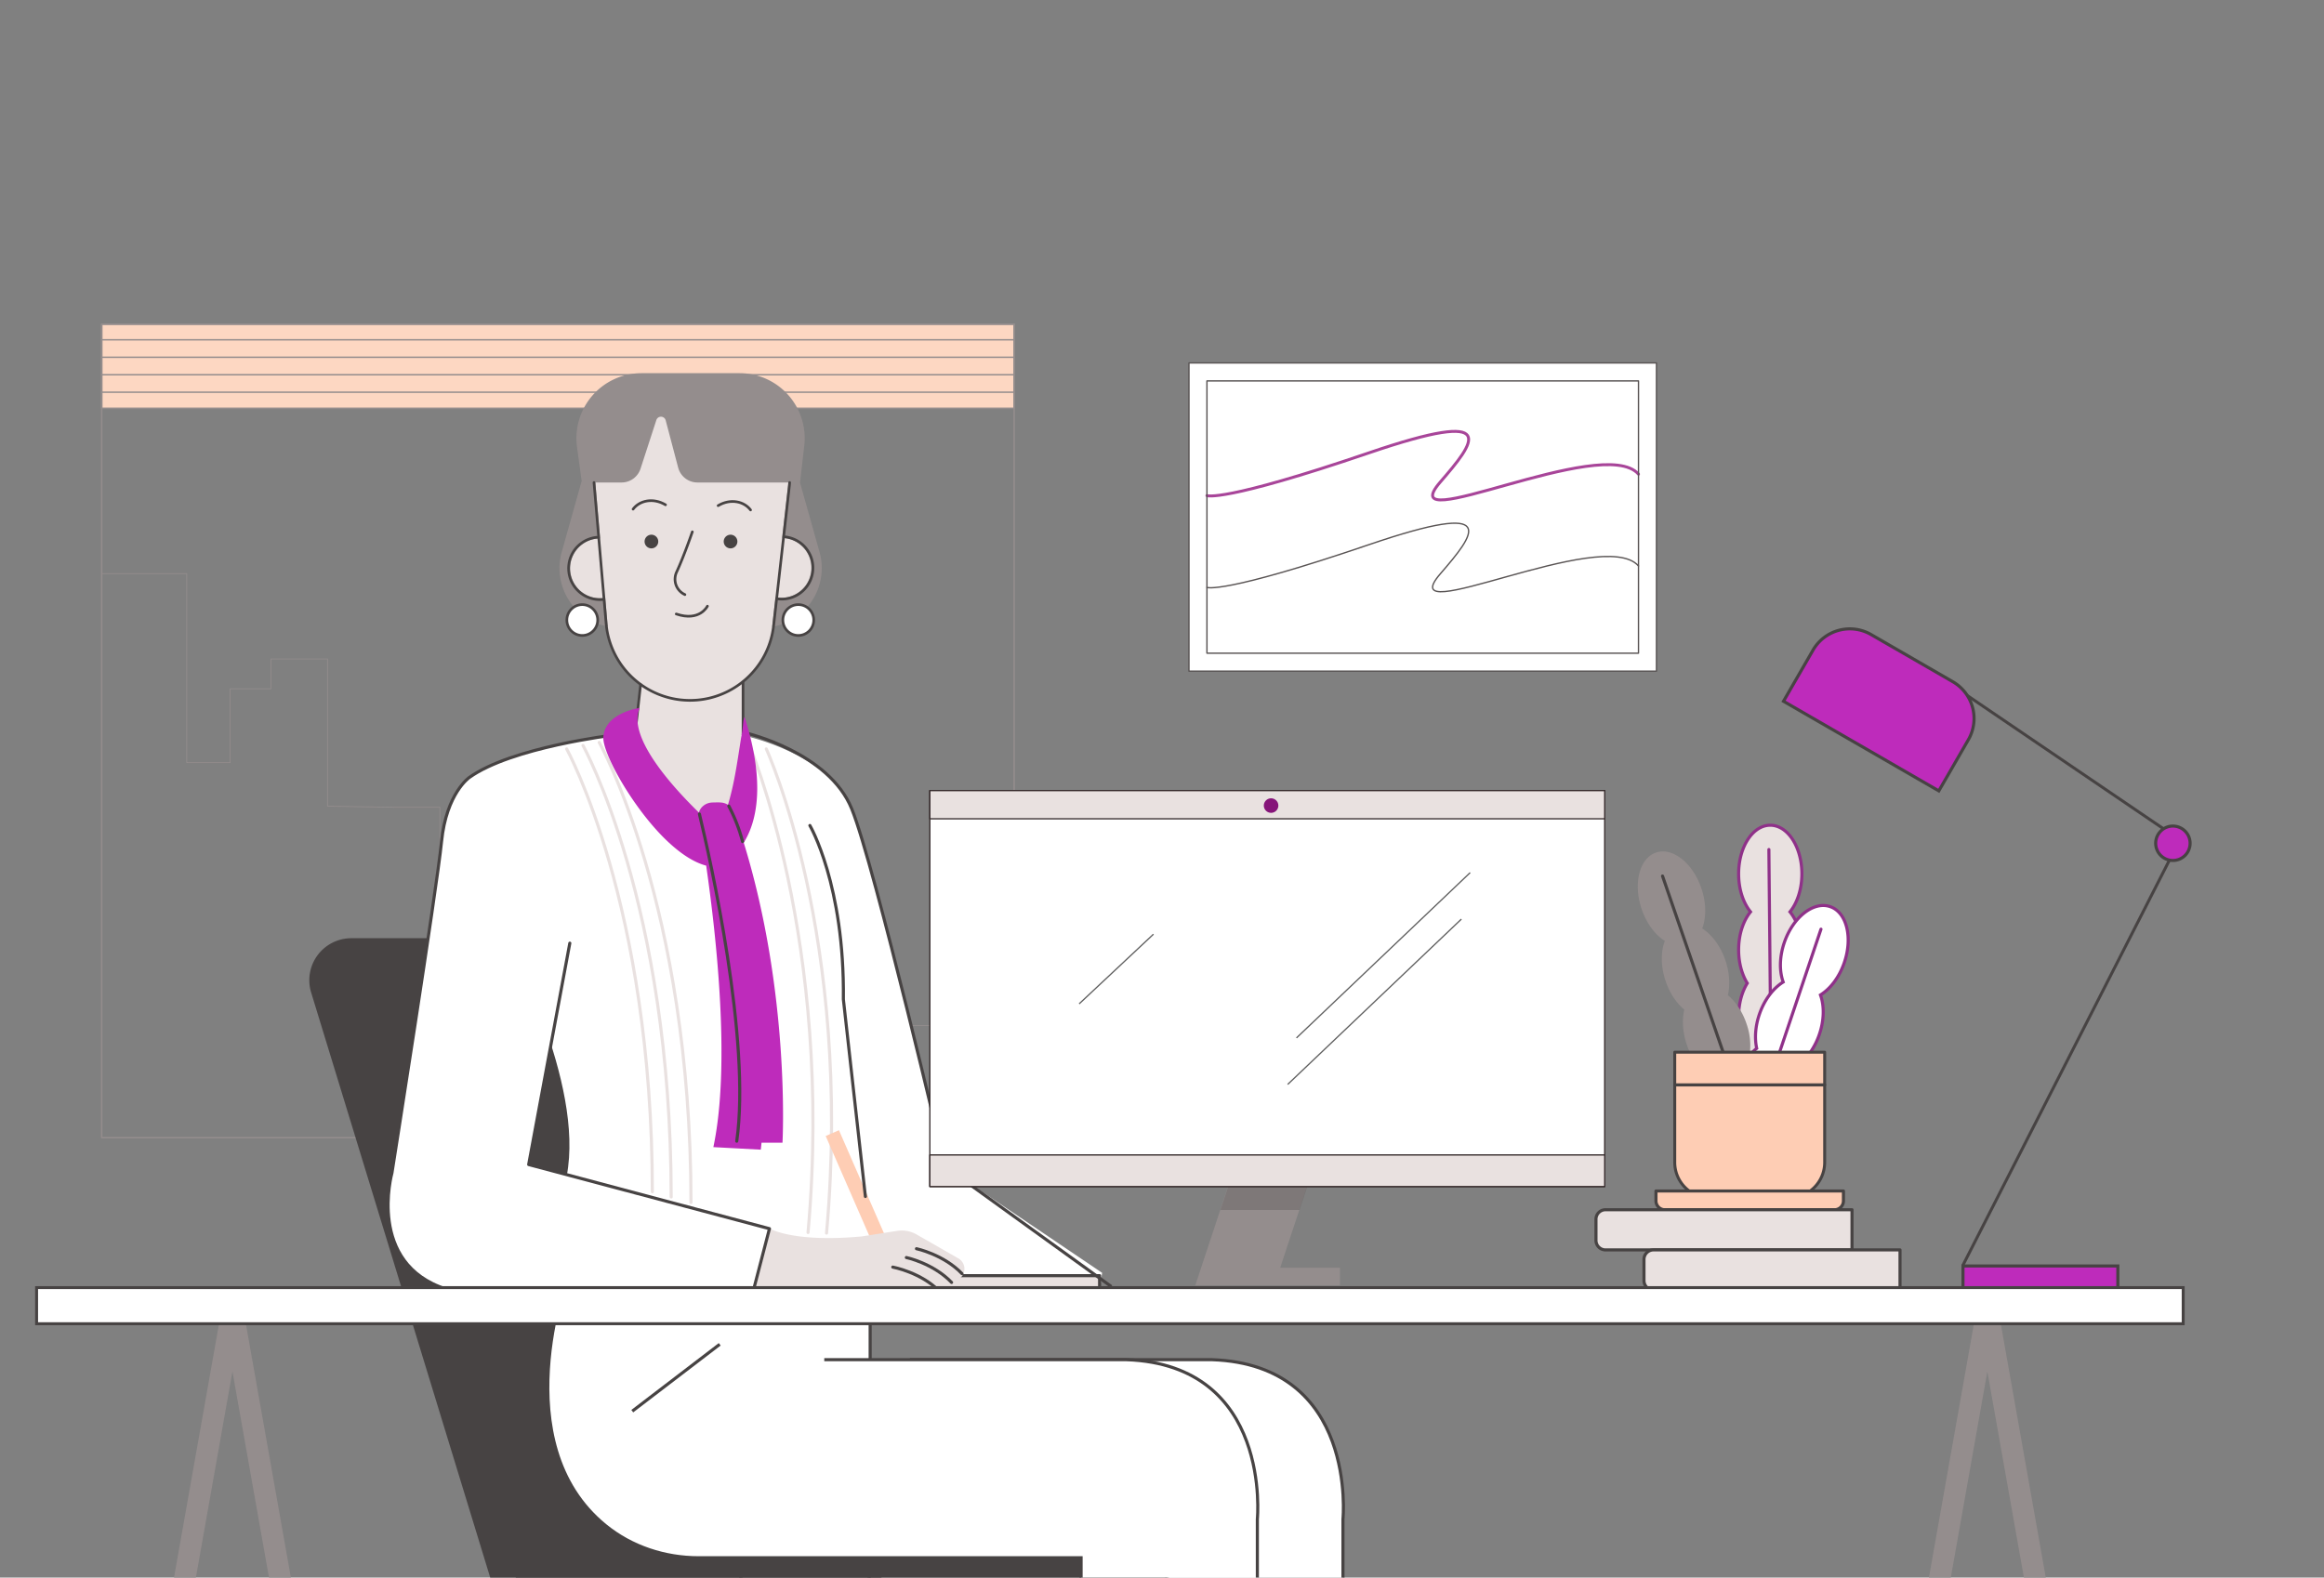 <svg xmlns="http://www.w3.org/2000/svg" xmlns:xlink="http://www.w3.org/1999/xlink" width="1584.28" height="1075.734" viewBox="0 0 1584.28 1075.734">
  <rect x="0" y="0" width="1584.28" height="1075.734" fill="#808080" stroke="none"/>
  <defs>
    <clipPath id="clip-path">
      <rect id="Rectangle_650" data-name="Rectangle 650" width="1584.28" height="1066.96" transform="translate(0 -0.003)" fill="none"/>
    </clipPath>
    <clipPath id="clip-path-2">
      <rect id="Rectangle_669" data-name="Rectangle 669" width="1584.28" height="1075.734" transform="translate(0 -0.003)" fill="none"/>
    </clipPath>
    <clipPath id="clip-path-3">
      <rect id="Rectangle_659" data-name="Rectangle 659" width="122.522" height="301.187" transform="translate(411.287 482.771)" fill="#be2bbb"/>
    </clipPath>
    <clipPath id="clip-path-4">
      <rect id="Rectangle_660" data-name="Rectangle 660" width="76.167" height="67.385" transform="translate(831.984 757.701)" fill="none"/>
    </clipPath>
    <clipPath id="clip-path-5">
      <rect id="Rectangle_1188" data-name="Rectangle 1188" width="319.747" height="211.224" fill="none"/>
    </clipPath>
  </defs>
  <g id="Assets" transform="translate(0 0.003)">
    <g id="bmsas-rep_banner">
      <g id="window-group">
        <g id="shades">
          <rect id="Rectangle_651" data-name="Rectangle 651" width="622.039" height="57.365" transform="translate(69.32 221.035)" fill="#fdd7c2" stroke="#948d8d" stroke-linecap="round" stroke-linejoin="round" stroke-width="1"/>
          <line id="Line_164" data-name="Line 164" x2="622.186" transform="translate(69.32 231.698)" fill="none" stroke="#948d8d" stroke-linecap="round" stroke-linejoin="round" stroke-width="1"/>
          <line id="Line_165" data-name="Line 165" x2="622.186" transform="translate(69.32 243.613)" fill="none" stroke="#948d8d" stroke-linecap="round" stroke-linejoin="round" stroke-width="1"/>
          <line id="Line_166" data-name="Line 166" x2="622.186" transform="translate(69.32 255.529)" fill="none" stroke="#948d8d" stroke-linecap="round" stroke-linejoin="round" stroke-width="1"/>
          <line id="Line_167" data-name="Line 167" x2="622.186" transform="translate(69.32 267.445)" fill="none" stroke="#948d8d" stroke-linecap="round" stroke-linejoin="round" stroke-width="1"/>
        </g>
        <rect id="windowbox" width="622.039" height="554.725" transform="translate(69.32 221.035)" fill="none" stroke="#948d8d" stroke-linecap="round" stroke-linejoin="round" stroke-width="1"/>
        <path id="skyline" d="M69.32,391.16h58v128.9h29.623V469.679h27.812V449.323h38.533V549.759l47.109.741H299.87v40.422h95v126.11h48.468V686.981h25.2v-15.51h44.591v14.864h26.051v56.224h42.775v-12.98a30.319,30.319,0,0,1,30.32-30.319h44.807" fill="none" stroke="#948d8d" stroke-linecap="round" stroke-linejoin="round" stroke-width="0.5"/>
      </g>
      <line id="Line_168" data-name="Line 168" x2="315.549" transform="translate(341.536 767.821)" fill="none" stroke="#948d8d" stroke-linecap="round" stroke-linejoin="round" stroke-width="1.822"/>
      <g id="Group_910" data-name="Group 910">
        <g id="Group_1556" data-name="Group 1556">
          <path id="Path_3514" data-name="Path 3514" d="M282.764,644.825h34a57.981,57.981,0,0,1,57.981,57.981v65.015" fill="none" stroke="#948d8d" stroke-linecap="round" stroke-linejoin="round" stroke-width="1.822"/>
          <path id="Path_3516" data-name="Path 3516" d="M485.483,767.821a62.375,62.375,0,0,0-103.477,0Z" fill="none" stroke="#948d8d" stroke-linecap="round" stroke-linejoin="round" stroke-width="1.822"/>
        </g>
      </g>
      <g id="bmsas-rep_banner-2" data-name="bmsas-rep_banner">
        <g id="bmsas-rep_banner-3" data-name="bmsas-rep_banner" clip-path="url(#clip-path-2)">
          <path id="Path_3517" data-name="Path 3517" d="M1220.224,621.789c4.943-6.078,8.119-15.416,8.119-25.908,0-18.318-9.652-33.167-21.559-33.167s-21.558,14.849-21.558,33.167c0,10.492,3.176,19.83,8.12,25.908-4.944,6.077-8.12,15.416-8.12,25.908,0,8.816,2.251,16.807,5.9,22.747-3.647,5.94-5.9,13.931-5.9,22.747a44.756,44.756,0,0,0,5.16,21.5,44.759,44.759,0,0,0-5.16,21.5c0,18.317,9.652,33.166,21.558,33.166s21.559-14.849,21.559-33.166a44.757,44.757,0,0,0-5.159-21.5,44.754,44.754,0,0,0,5.159-21.5c0-8.816-2.25-16.807-5.9-22.747,3.648-5.94,5.9-13.931,5.9-22.747,0-10.492-3.176-19.831-8.119-25.908" fill="#e9e1e0"/>
          <path id="Path_3518" data-name="Path 3518" d="M1220.224,621.789c4.943-6.078,8.119-15.416,8.119-25.908,0-18.318-9.652-33.167-21.559-33.167s-21.558,14.849-21.558,33.167c0,10.492,3.176,19.83,8.12,25.908-4.944,6.077-8.12,15.416-8.12,25.908,0,8.816,2.251,16.807,5.9,22.747-3.647,5.94-5.9,13.931-5.9,22.747a44.756,44.756,0,0,0,5.16,21.5,44.759,44.759,0,0,0-5.16,21.5c0,18.317,9.652,33.166,21.558,33.166s21.559-14.849,21.559-33.166a44.757,44.757,0,0,0-5.159-21.5,44.754,44.754,0,0,0,5.159-21.5c0-8.816-2.25-16.807-5.9-22.747,3.648-5.94,5.9-13.931,5.9-22.747C1228.343,637.205,1225.167,627.866,1220.224,621.789Z" fill="none" stroke="#8f3189" stroke-miterlimit="10" stroke-width="2.109"/>
          <line id="Line_169" data-name="Line 169" x2="1.864" y2="192.367" transform="translate(1205.853 579.297)" fill="#e9e1e0"/>
          <line id="Line_170" data-name="Line 170" x2="1.864" y2="192.367" transform="translate(1205.853 579.297)" fill="none" stroke="#8f3189" stroke-linecap="round" stroke-linejoin="round" stroke-width="2.109"/>
          <path id="Path_3519" data-name="Path 3519" d="M1160.411,633.135c2.769-7.329,2.829-17.191-.486-27.146-5.79-17.379-19.64-28.416-30.936-24.653s-15.76,20.9-9.971,38.281c3.316,9.954,9.281,17.81,15.893,22.013-2.77,7.329-2.833,17.192.485,27.147,2.786,8.364,7.448,15.233,12.785,19.717-1.582,6.788-1.192,15.081,1.594,23.444a44.764,44.764,0,0,0,11.689,18.765,44.765,44.765,0,0,0,1.9,22.026c5.788,17.378,19.64,28.415,30.936,24.652s15.76-20.9,9.97-38.28a44.763,44.763,0,0,0-11.688-18.765,44.772,44.772,0,0,0-1.9-22.025c-2.787-8.364-7.448-15.234-12.786-19.717,1.583-6.789,1.193-15.081-1.594-23.445-3.317-9.955-9.281-17.811-15.891-22.014" fill="#948d8d"/>
          <line id="Line_171" data-name="Line 171" x2="62.569" y2="181.917" transform="translate(1133.346 597.364)" fill="#948d8d"/>
          <line id="Line_172" data-name="Line 172" x2="62.569" y2="181.917" transform="translate(1133.346 597.364)" fill="none" stroke="#474343" stroke-linecap="round" stroke-linejoin="round" stroke-width="2.109"/>
          <path id="Path_3520" data-name="Path 3520" d="M1241.006,678.459c6.663-4.12,12.726-11.9,16.168-21.812,6.009-17.3,1.761-34.5-9.486-38.4s-25.237,6.956-31.245,24.26c-3.442,9.912-3.505,19.775-.828,27.138-6.664,4.12-12.727,11.9-16.169,21.812-2.892,8.328-3.386,16.615-1.89,23.423-5.393,4.415-10.141,11.226-13.033,19.553a44.775,44.775,0,0,0-2.177,22,44.764,44.764,0,0,0-11.926,18.616c-6.008,17.3-1.761,34.5,9.487,38.4s25.236-6.956,31.245-24.259a44.772,44.772,0,0,0,2.178-22,44.775,44.775,0,0,0,11.925-18.615c2.891-8.328,3.386-16.615,1.89-23.423,5.394-4.416,10.141-11.226,13.032-19.554,3.442-9.912,3.505-19.776.829-27.138" fill="#fff"/>
          <path id="Path_3521" data-name="Path 3521" d="M1241.006,678.459c6.663-4.12,12.726-11.9,16.168-21.812,6.009-17.3,1.761-34.5-9.486-38.4s-25.237,6.956-31.245,24.26c-3.442,9.912-3.505,19.775-.828,27.138-6.664,4.12-12.727,11.9-16.169,21.812-2.892,8.328-3.386,16.615-1.89,23.423-5.393,4.415-10.141,11.226-13.033,19.553a44.775,44.775,0,0,0-2.177,22,44.764,44.764,0,0,0-11.926,18.616c-6.008,17.3-1.761,34.5,9.487,38.4s25.236-6.956,31.245-24.259a44.772,44.772,0,0,0,2.178-22,44.775,44.775,0,0,0,11.925-18.615c2.891-8.328,3.386-16.615,1.89-23.423,5.394-4.416,10.141-11.226,13.032-19.554C1243.619,695.685,1243.682,685.821,1241.006,678.459Z" fill="none" stroke="#8f3189" stroke-miterlimit="10" stroke-width="2.109"/>
          <line id="Line_173" data-name="Line 173" x1="61.339" y2="182.335" transform="translate(1180.029 633.605)" fill="#e9e1e0"/>
          <line id="Line_174" data-name="Line 174" x1="61.339" y2="182.335" transform="translate(1180.029 633.605)" fill="none" stroke="#8f3189" stroke-linecap="round" stroke-linejoin="round" stroke-width="2.109"/>
          <path id="Path_3522" data-name="Path 3522" d="M1219.65,816.852h-53.741a24.229,24.229,0,0,1-24.229-24.229V717.481h102.2v75.142a24.229,24.229,0,0,1-24.229,24.229" fill="#fecdb4"/>
          <path id="Path_3523" data-name="Path 3523" d="M1219.65,816.852h-53.741a24.229,24.229,0,0,1-24.229-24.229V717.481h102.2v75.142A24.229,24.229,0,0,1,1219.65,816.852Z" fill="none" stroke="#474343" stroke-linecap="round" stroke-linejoin="round" stroke-width="2"/>
          <line id="Line_175" data-name="Line 175" x2="102.2" transform="translate(1141.68 739.809)" fill="#fff"/>
          <line id="Line_176" data-name="Line 176" x2="102.2" transform="translate(1141.68 739.809)" fill="none" stroke="#474343" stroke-linecap="round" stroke-linejoin="round" stroke-width="2.109"/>
          <path id="Path_3524" data-name="Path 3524" d="M1250.62,824.923H1134.939a6.06,6.06,0,0,1-6.06-6.06v-6.72h127.8v6.72a6.06,6.06,0,0,1-6.06,6.06" fill="#fecdb4"/>
          <path id="Path_3525" data-name="Path 3525" d="M1250.62,824.923H1134.939a6.06,6.06,0,0,1-6.06-6.06v-6.72h127.8v6.72A6.06,6.06,0,0,1,1250.62,824.923Z" fill="none" stroke="#474343" stroke-linecap="round" stroke-linejoin="round" stroke-width="2.109"/>
          <path id="Path_3526" data-name="Path 3526" d="M1262.52,852.309H1094.475a6.493,6.493,0,0,1-6.492-6.493v-14.4a6.493,6.493,0,0,1,6.492-6.493H1262.52Z" fill="#e9e1e0"/>
          <path id="Path_3527" data-name="Path 3527" d="M1262.52,852.309H1094.475a6.493,6.493,0,0,1-6.492-6.493v-14.4a6.493,6.493,0,0,1,6.492-6.493H1262.52Z" fill="none" stroke="#474343" stroke-linecap="round" stroke-linejoin="round" stroke-width="2.109"/>
          <path id="Path_3528" data-name="Path 3528" d="M1295.246,879.7H1127.2a6.492,6.492,0,0,1-6.492-6.493V858.8a6.492,6.492,0,0,1,6.492-6.493h168.045Z" fill="#e9e1e0"/>
          <path id="Path_3529" data-name="Path 3529" d="M1295.246,879.7H1127.2a6.492,6.492,0,0,1-6.492-6.493V858.8a6.492,6.492,0,0,1,6.492-6.493h168.045Z" fill="none" stroke="#474343" stroke-linecap="round" stroke-linejoin="round" stroke-width="2.109"/>
          <rect id="Rectangle_654" data-name="Rectangle 654" width="105.563" height="16.421" transform="translate(1338.175 863.274)" fill="#fff"/>
          <rect id="Rectangle_655" data-name="Rectangle 655" width="105.563" height="16.421" transform="translate(1338.175 863.274)" fill="#be2bbb" stroke="#474343" stroke-miterlimit="10" stroke-width="2.109"/>
          <path id="Path_3530" data-name="Path 3530" d="M1338.091,862.867l147.872-290.189L1309.206,452.6" fill="none" stroke="#474343" stroke-miterlimit="10" stroke-width="2"/>
          <path id="Path_3531" data-name="Path 3531" d="M1493,575.024a11.729,11.729,0,1,1-11.729-11.729A11.729,11.729,0,0,1,1493,575.024" fill="#fff"/>
          <path id="Path_3532" data-name="Path 3532" d="M1493,575.024a11.729,11.729,0,1,1-11.729-11.729A11.729,11.729,0,0,1,1493,575.024Z" fill="#be2bbb" stroke="#474343" stroke-miterlimit="10" stroke-width="2.109"/>
          <path id="Path_3533" data-name="Path 3533" d="M1321.7,539.3l-105.882-61.131,20.123-34.856a28.988,28.988,0,0,1,39.595-10.609l55.678,32.145a28.987,28.987,0,0,1,10.609,39.6Z" fill="#be2bbb"/>
          <path id="Path_3534" data-name="Path 3534" d="M1321.7,539.3l-105.882-61.131,20.123-34.856a28.988,28.988,0,0,1,39.595-10.609l55.678,32.145a28.987,28.987,0,0,1,10.609,39.6Z" fill="none" stroke="#474343" stroke-miterlimit="10" stroke-width="2.109"/>
          <rect id="Rectangle_656" data-name="Rectangle 656" width="87.417" height="65.563" transform="translate(505.101 1074.473)" fill="#fff"/>
          <rect id="Rectangle_657" data-name="Rectangle 657" width="87.417" height="65.563" transform="translate(505.101 1074.473)" fill="none" stroke="#474343" stroke-miterlimit="10" stroke-width="2.109"/>
          <path id="Path_3535" data-name="Path 3535" d="M433.111,639.768H239.5A28.646,28.646,0,0,0,212.112,676.8l132.445,432.869H611.065L481.577,675.88a50.579,50.579,0,0,0-48.466-36.112" fill="#474343"/>
          <path id="Path_3536" data-name="Path 3536" d="M785.32,1109.665H351.609v-49.094H785.32a11.639,11.639,0,0,1,11.639,11.639v25.816a11.639,11.639,0,0,1-11.639,11.639" fill="#474343"/>
          <path id="Path_3537" data-name="Path 3537" d="M795.348,1062.237v259.976H915.5V1035.874s10.3-105.2-89.257-108.707H620.267" fill="#fff"/>
          <path id="Path_3538" data-name="Path 3538" d="M795.348,1062.237v259.976H915.5V1035.874s10.3-105.2-89.257-108.707H620.267" fill="none" stroke="#474343" stroke-miterlimit="10" stroke-width="2.109"/>
          <path id="Path_3539" data-name="Path 3539" d="M593.188,927.117v-56l-206.362-1.744s-43.275,114.412,25.809,170.823c17.984,14.685,40.664,22.046,63.688,22.046H736.987v259.975H857.141V1035.875s10.3-105.2-89.257-108.708H561.907" fill="#fff"/>
          <path id="Path_3540" data-name="Path 3540" d="M593.188,927.117v-56l-206.362-1.744s-43.275,114.412,25.809,170.823c17.984,14.685,40.664,22.046,63.688,22.046H736.987v259.975H857.141V1035.875s10.3-105.2-89.257-108.708H561.907" fill="none" stroke="#474343" stroke-miterlimit="10" stroke-width="2.109"/>
          <line id="Line_177" data-name="Line 177" x1="59.614" y2="45.587" transform="translate(431.022 916.684)" fill="#fff"/>
          <line id="Line_178" data-name="Line 178" x1="59.614" y2="45.587" transform="translate(431.022 916.684)" fill="none" stroke="#474343" stroke-miterlimit="10" stroke-width="2.109"/>
          <path id="Path_3541" data-name="Path 3541" d="M535.319,366.108h-.007a.137.137,0,0,0-.02,0h0l-1.085-.118,3.859-34.234a57.372,57.372,0,0,0-57.011-63.8H462.184a57.372,57.372,0,0,0-57.16,62.3l3.105,36.016-1.074.106a21.281,21.281,0,0,0,3.723,42.4l1.006-.092,1.418,16.453a57.276,57.276,0,0,0,23.508,41.523l-4.555,39.387,59.716,75.6L506.532,512.9v-48.16a57.265,57.265,0,0,0,20.84-38.1l2.068-18.351,1.11.118v0a21.28,21.28,0,0,0,4.769-42.291" fill="#e9e1e0"/>
          <path id="Path_3542" data-name="Path 3542" d="M557.818,376.716,544.164,328.1h.418l2.8-24.276a43.47,43.47,0,0,0-43.184-48.45H437.321a43.47,43.47,0,0,0-43.071,49.34l3.187,23.386-13.655,48.619a39.645,39.645,0,0,0,29.532,49.4c-.034-.328-.083-.652-.112-.983l-1.418-16.452-1.006.092a21.282,21.282,0,0,1-3.723-42.4l1.074-.1-3.1-36.017c-.063-.721-.093-1.437-.128-2.155h18.835a12.68,12.68,0,0,0,12.059-8.76l10.781-33.172a4.22,4.22,0,0,1,8.093.228l8.515,32.26a12.68,12.68,0,0,0,12.26,9.444h62.911c-.059,1.213-.147,2.43-.285,3.655l-3.859,34.233,1.085.119h0a.137.137,0,0,0,.02,0h.007A21.28,21.28,0,0,1,530.55,408.4v0l-1.11-.118L527.409,426.3a39.644,39.644,0,0,0,30.409-49.587" fill="#948d8d"/>
          <path id="Path_3543" data-name="Path 3543" d="M557.818,376.716,544.164,328.1h.418l2.8-24.276a43.47,43.47,0,0,0-43.184-48.45H437.321a43.47,43.47,0,0,0-43.071,49.34l3.187,23.386-13.655,48.619a39.645,39.645,0,0,0,29.532,49.4c-.034-.328-.083-.652-.112-.983l-1.418-16.452-1.006.092a21.282,21.282,0,0,1-3.723-42.4l1.074-.1-3.1-36.017c-.063-.721-.093-1.437-.128-2.155h18.835a12.68,12.68,0,0,0,12.059-8.76l10.781-33.172a4.22,4.22,0,0,1,8.093.228l8.515,32.26a12.68,12.68,0,0,0,12.26,9.444h62.911c-.059,1.213-.147,2.43-.285,3.655l-3.859,34.233,1.085.119h0a.137.137,0,0,0,.02,0h.007A21.28,21.28,0,0,1,530.55,408.4v0l-1.11-.118L527.409,426.3A39.644,39.644,0,0,0,557.818,376.716Z" fill="none" stroke="#948d8d" stroke-miterlimit="10" stroke-width="1.797"/>
          <path id="Path_3544" data-name="Path 3544" d="M497.086,364.707a4.659,4.659,0,1,1-3.632,5.5,4.66,4.66,0,0,1,3.632-5.5m-57.576,5.5a4.659,4.659,0,1,0,3.632-5.5,4.659,4.659,0,0,0-3.632,5.5" fill="#474343"/>
          <path id="Path_3545" data-name="Path 3545" d="M554.712,422.806A10.512,10.512,0,1,1,544.2,412.293a10.512,10.512,0,0,1,10.513,10.513M396.939,412.293a10.512,10.512,0,1,0,10.513,10.513,10.513,10.513,0,0,0-10.513-10.513" fill="#fff"/>
          <path id="Path_3546" data-name="Path 3546" d="M554.712,422.806A10.512,10.512,0,1,1,544.2,412.293,10.512,10.512,0,0,1,554.712,422.806ZM396.939,412.293a10.512,10.512,0,1,0,10.513,10.513A10.513,10.513,0,0,0,396.939,412.293Z" fill="none" stroke="#474343" stroke-linecap="round" stroke-linejoin="round" stroke-width="1.797"/>
          <path id="Path_3547" data-name="Path 3547" d="M505.294,552.612,506.53,512.9V465.182" fill="none" stroke="#474343" stroke-linecap="round" stroke-miterlimit="10" stroke-width="1.797"/>
          <path id="Path_3548" data-name="Path 3548" d="M436.709,466.824l-5.1,45.521L441.2,542.2" fill="none" stroke="#474343" stroke-linecap="round" stroke-miterlimit="10" stroke-width="1.797"/>
          <path id="Path_3549" data-name="Path 3549" d="M538.307,329.043c-.059.9-.14,1.806-.241,2.709l-10.694,94.882a57.371,57.371,0,0,1-114.17-1.5l-8.177-94.882q-.053-.606-.092-1.21" fill="none" stroke="#474343" stroke-linecap="round" stroke-miterlimit="10" stroke-width="1.797"/>
          <path id="Path_3550" data-name="Path 3550" d="M471.965,362.659s-5.566,16.284-10.736,27.465a11.529,11.529,0,0,0,5.681,15.338h0" fill="none" stroke="#474343" stroke-linecap="round" stroke-linejoin="round" stroke-width="1.797"/>
          <path id="Path_3551" data-name="Path 3551" d="M482.253,413.329s-5.212,10.817-21.263,5.341" fill="none" stroke="#474343" stroke-linecap="round" stroke-linejoin="round" stroke-width="1.797"/>
          <path id="Path_3552" data-name="Path 3552" d="M489.539,344.79c8.478-5.015,17.7-2.946,22.13,2.959" fill="none" stroke="#474343" stroke-linecap="round" stroke-linejoin="round" stroke-width="1.797"/>
          <path id="Path_3553" data-name="Path 3553" d="M453.7,344.225c-8.478-5.015-17.7-2.946-22.13,2.959" fill="none" stroke="#474343" stroke-linecap="round" stroke-linejoin="round" stroke-width="1.797"/>
          <path id="Path_3554" data-name="Path 3554" d="M535.292,366.1a21.281,21.281,0,1,1-4.784,42.293" fill="none" stroke="#474343" stroke-linecap="round" stroke-linejoin="round" stroke-width="1.797"/>
          <path id="Path_3555" data-name="Path 3555" d="M407.056,366.375a21.281,21.281,0,1,0,3.722,42.4" fill="none" stroke="#474343" stroke-linecap="round" stroke-linejoin="round" stroke-width="1.797"/>
          <path id="Path_3556" data-name="Path 3556" d="M344.891,641.922S397.57,738.5,385.279,801.716s-23.706,93.067-23.706,93.067l231.266-.878s4.223-160.245-4.8-229.4c-8.636-66.2-32.62-103.616-32.62-103.616S443.171,572.4,400,584.874s-55.106,57.048-55.106,57.048" fill="#fff"/>
          <path id="Path_3557" data-name="Path 3557" d="M344.891,641.922S397.57,738.5,385.279,801.716s-23.706,93.067-23.706,93.067l231.266-.878s4.223-160.245-4.8-229.4c-8.636-66.2-32.62-103.616-32.62-103.616S443.171,572.4,400,584.874,344.891,641.922,344.891,641.922Z" fill="none" stroke="#474343" stroke-linecap="round" stroke-miterlimit="10" stroke-width="2.109"/>
          <path id="Path_3558" data-name="Path 3558" d="M552.1,562.9s23.706,40.388,22.828,118.529l21.888,195.986a550.789,550.789,0,0,0,94.884.683l55.152,21.07,4.462-31.235L644.285,795.57s-47.969-205.215-63.642-243.984-75.65-50.469-75.65-50.469c4.236,29.319-7.34,63.482-18.123,64.853-23.724,3.015-68.731-64.7-68.731-64.7s-69.291,8.249-98.162,28.871c0,0-15.673,10.724-18.973,43.72s-33.82,226.02-33.82,226.02-17.323,61.867,37.12,79.189H513.826l10.724-41.244L360.4,794.1l28.046-150.956" fill="#fff"/>
          <path id="Path_3559" data-name="Path 3559" d="M522.384,510.684s59.1,128.229,41.074,330.148" fill="none" stroke="#e9e1e0" stroke-linecap="round" stroke-miterlimit="10" stroke-width="2.109"/>
          <path id="Path_3560" data-name="Path 3560" d="M386.309,510.684S444.7,616.876,444.7,812.65" fill="none" stroke="#e9e1e0" stroke-linecap="round" stroke-miterlimit="10" stroke-width="2.109"/>
          <path id="Path_3561" data-name="Path 3561" d="M397.424,508.327s60.115,107.985,60.115,307.891" fill="none" stroke="#e9e1e0" stroke-linecap="round" stroke-miterlimit="10" stroke-width="2.109"/>
          <path id="Path_3562" data-name="Path 3562" d="M408.49,506.249S471.048,617.275,471.048,820" fill="none" stroke="#e9e1e0" stroke-linecap="round" stroke-miterlimit="10" stroke-width="2.109"/>
          <path id="Path_3563" data-name="Path 3563" d="M510.077,506.249s58.542,135.078,40.766,334.191" fill="none" stroke="#e9e1e0" stroke-linecap="round" stroke-miterlimit="10" stroke-width="2.109"/>
          <rect id="Rectangle_658" data-name="Rectangle 658" width="9.864" height="102.08" transform="translate(562.878 774.637) rotate(-23.594)" fill="#fecdb4"/>
          <path id="Path_3564" data-name="Path 3564" d="M606.405,869.867H749.593v8.876H602.822V873.45a3.583,3.583,0,0,1,3.583-3.583" fill="#e9e1e0"/>
          <path id="Path_3565" data-name="Path 3565" d="M606.405,869.867H749.593v8.876H602.822V873.45A3.583,3.583,0,0,1,606.405,869.867Z" fill="none" stroke="#474343" stroke-linecap="round" stroke-linejoin="round" stroke-width="2.109"/>
          <path id="Path_3566" data-name="Path 3566" d="M514.624,879.686l10.8-41.6s16.262,9.3,62.065,5.03l24.084-3.778a20.329,20.329,0,0,1,13.264,2.448L653.306,858.1a8.255,8.255,0,0,1,.708,13.867l-13.393,9.615s-127.708-2.176-126-1.9" fill="#e9e1e0"/>
          <path id="Path_3567" data-name="Path 3567" d="M608.6,864.031s19.434,3.592,32.078,16.743" fill="none" stroke="#474343" stroke-linecap="round" stroke-miterlimit="10" stroke-width="2.109"/>
          <path id="Path_3568" data-name="Path 3568" d="M617.861,857.517s18.2,3.833,30.843,16.984" fill="none" stroke="#474343" stroke-linecap="round" stroke-miterlimit="10" stroke-width="2.109"/>
          <path id="Path_3569" data-name="Path 3569" d="M624.758,851.492s18.392,3.865,31.036,17.016" fill="none" stroke="#474343" stroke-linecap="round" stroke-miterlimit="10" stroke-width="2.109"/>
          <path id="Path_3570" data-name="Path 3570" d="M757.032,876.9,644.285,795.57s-47.969-205.215-63.642-243.985-72.062-51.719-72.062-51.719c4.236,29.319-10.928,64.733-21.711,66.1-23.724,3.016-68.731-64.7-68.731-64.7s-69.291,8.249-98.162,28.871c0,0-15.673,10.724-18.972,43.719s-33.821,226.021-33.821,226.021-17.323,61.866,37.12,79.189H513.826l10.724-41.244L360.4,794.1l28.046-150.955" fill="none" stroke="#474343" stroke-linecap="round" stroke-linejoin="round" stroke-width="2.109"/>
          <path id="Path_3571" data-name="Path 3571" d="M552.1,562.9s23.706,40.388,22.828,118.529L589.94,815.884" fill="none" stroke="#474343" stroke-linecap="round" stroke-linejoin="round" stroke-width="2.109"/>
          <g id="Group_913" data-name="Group 913" style="isolation: isolate">
            <g id="Group_912" data-name="Group 912">
              <g id="Group_911" data-name="Group 911" clip-path="url(#clip-path-3)">
                <path id="Path_3572" data-name="Path 3572" d="M507,574.581c.209-.333.426-.639.63-.985,10.982-18.563,11.919-47.473-.074-84.735-1.236,2.583-.605,5.4-2.128,12.826-3.425,22.074-5.035,33.156-9.179,47.133a9.707,9.707,0,0,0-4.237-1.532,27.618,27.618,0,0,0-3.09-.141h-.128c-.436,0-.877.021-1.321.044-.838.013-1.665.005-2.532.083a9.926,9.926,0,0,0-6.994,3.759,8.731,8.731,0,0,0-1.506,3.049c-17.517-17.062-47.362-49.839-41.009-69.648l.534-1.662-1.72.3c-.913.161-22.391,4.1-22.953,19.851-.369,10.317,17.418,42.942,37.933,64.9,8.309,8.893,20.129,19.283,32.185,22.46,7.31,50.82,16.356,135.948,5.137,190.743l-.246,1.2,32.323,1.733.119-.98c.014-.117.165-1.419.389-3.748h14.281l.055-1c.061-1.065,5.181-100.921-26.469-203.654" fill="#be2bbb"/>
              </g>
            </g>
          </g>
          <path id="Path_3573" data-name="Path 3573" d="M506.2,573.84a113.078,113.078,0,0,0-9.363-24.159" fill="none" stroke="#474343" stroke-linecap="round" stroke-miterlimit="10" stroke-width="2.109"/>
          <path id="Path_3574" data-name="Path 3574" d="M476.8,555.081c7.348,30.6,35.2,154.35,25.444,223.1" fill="none" stroke="#474343" stroke-linecap="round" stroke-miterlimit="10" stroke-width="2.109"/>
          <path id="Path_3575" data-name="Path 3575" d="M872.713,864.469l18.3-55.362h-53.89l-22.276,67.385h98.626V864.469Z" fill="#948d8d"/>
          <g id="Group_916" data-name="Group 916" opacity="0.16">
            <g id="Group_915" data-name="Group 915">
              <g id="Group_914" data-name="Group 914" clip-path="url(#clip-path-4)">
                <path id="Path_3576" data-name="Path 3576" d="M889.849,813.063l18.3-55.362H854.26l-22.276,67.385h53.89Z" fill="#040504"/>
              </g>
            </g>
          </g>
          <rect id="Rectangle_661" data-name="Rectangle 661" width="460.062" height="269.982" transform="translate(633.876 539.125)" fill="#fff"/>
          <rect id="Rectangle_662" data-name="Rectangle 662" width="460.062" height="269.982" transform="translate(633.876 539.125)" fill="none" stroke="#352a2b" stroke-linecap="round" stroke-linejoin="round" stroke-width="0.857"/>
          <rect id="Rectangle_663" data-name="Rectangle 663" width="460.062" height="21.549" transform="translate(633.876 787.558)" fill="#e9e1e0"/>
          <rect id="Rectangle_664" data-name="Rectangle 664" width="460.062" height="21.549" transform="translate(633.876 787.558)" fill="none" stroke="#352a2b" stroke-linecap="round" stroke-linejoin="round" stroke-width="0.857"/>
          <rect id="Rectangle_665" data-name="Rectangle 665" width="460.062" height="19.216" transform="translate(633.876 539.125)" fill="#e9e1e0"/>
          <rect id="Rectangle_666" data-name="Rectangle 666" width="460.062" height="19.216" transform="translate(633.876 539.125)" fill="none" stroke="#352a2b" stroke-linecap="round" stroke-linejoin="round" stroke-width="0.857"/>
          <path id="Path_3577" data-name="Path 3577" d="M866.507,544.376a4.948,4.948,0,1,1-4.948,4.948,4.948,4.948,0,0,1,4.948-4.948" fill="#861479"/>
          <line id="Line_179" data-name="Line 179" y1="112.709" x2="118.402" transform="translate(883.819 595.051)" fill="none" stroke="#5d5d5d" stroke-width="0.857"/>
          <line id="Line_180" data-name="Line 180" y1="47.488" x2="50.654" transform="translate(735.662 637.032)" fill="none" stroke="#5d5d5d" stroke-width="0.857"/>
          <line id="Line_181" data-name="Line 181" y1="112.709" x2="118.402" transform="translate(877.821 626.751)" fill="none" stroke="#5d5d5d" stroke-width="0.857"/>
          <path id="Path_3578" data-name="Path 3578" d="M253.321,1470.251l14.931.11L165.913,893.142l.627-3.54-8.083.06-8.082-.06.628,3.54L48.664,1470.361l14.93-.11,22.434-126.534H230.887ZM88.449,1330.058l70.008-394.866,70.008,394.866Zm1361.2,140.193,14.929.11L1362.238,893.142l.628-3.54-8.083.06-8.083-.06.627,3.54-102.338,577.219,14.93-.11,22.434-126.534h144.86Zm-164.872-140.193,70.008-394.866,70.008,394.866Z" fill="#948d8d"/>
          <rect id="Rectangle_667" data-name="Rectangle 667" width="1463.341" height="24.624" transform="translate(24.95 878.019)" fill="#fff"/>
          <rect id="Rectangle_668" data-name="Rectangle 668" width="1463.341" height="24.624" transform="translate(24.95 878.019)" fill="none" stroke="#474343" stroke-miterlimit="10" stroke-width="2"/>
        </g>
      </g>
    </g>
    <g id="Wall_Painting" data-name="Wall Painting" transform="translate(810 246.957)">
      <rect id="Rectangle_1185" data-name="Rectangle 1185" width="318.693" height="210.17" transform="translate(0.527 0.527)" fill="#fff"/>
      <g id="Group_1130" data-name="Group 1130">
        <g id="Group_1129" data-name="Group 1129" clip-path="url(#clip-path-5)">
          <rect id="Rectangle_1186" data-name="Rectangle 1186" width="318.693" height="210.169" transform="translate(0.527 0.528)" fill="none" stroke="#595454" stroke-linecap="round" stroke-linejoin="round" stroke-width="0.924"/>
          <path id="Path_3948" data-name="Path 3948" d="M11.2,140.007s10.566,4.919,110.368-29.126c91.393-31.177,71.888-6.962,48.694,19.893-34.4,39.835,110.974-33.123,135.13-5.4" transform="translate(1.581 13.586)" fill="none" stroke="#595454" stroke-linecap="round" stroke-linejoin="round" stroke-width="0.924"/>
          <path id="Path_3949" data-name="Path 3949" d="M11.2,85.149s10.566,4.919,110.368-29.126c91.393-31.177,71.888-6.962,48.694,19.893-34.4,39.835,110.974-33.123,135.13-5.4" transform="translate(1.581 5.84)" fill="none" stroke="#a84599" stroke-linecap="round" stroke-linejoin="round" stroke-width="2"/>
          <rect id="Rectangle_1187" data-name="Rectangle 1187" width="294.192" height="185.669" transform="translate(12.777 12.778)" fill="none" stroke="#595454" stroke-linecap="round" stroke-linejoin="round" stroke-width="0.924"/>
        </g>
      </g>
    </g>
  </g>
</svg>

